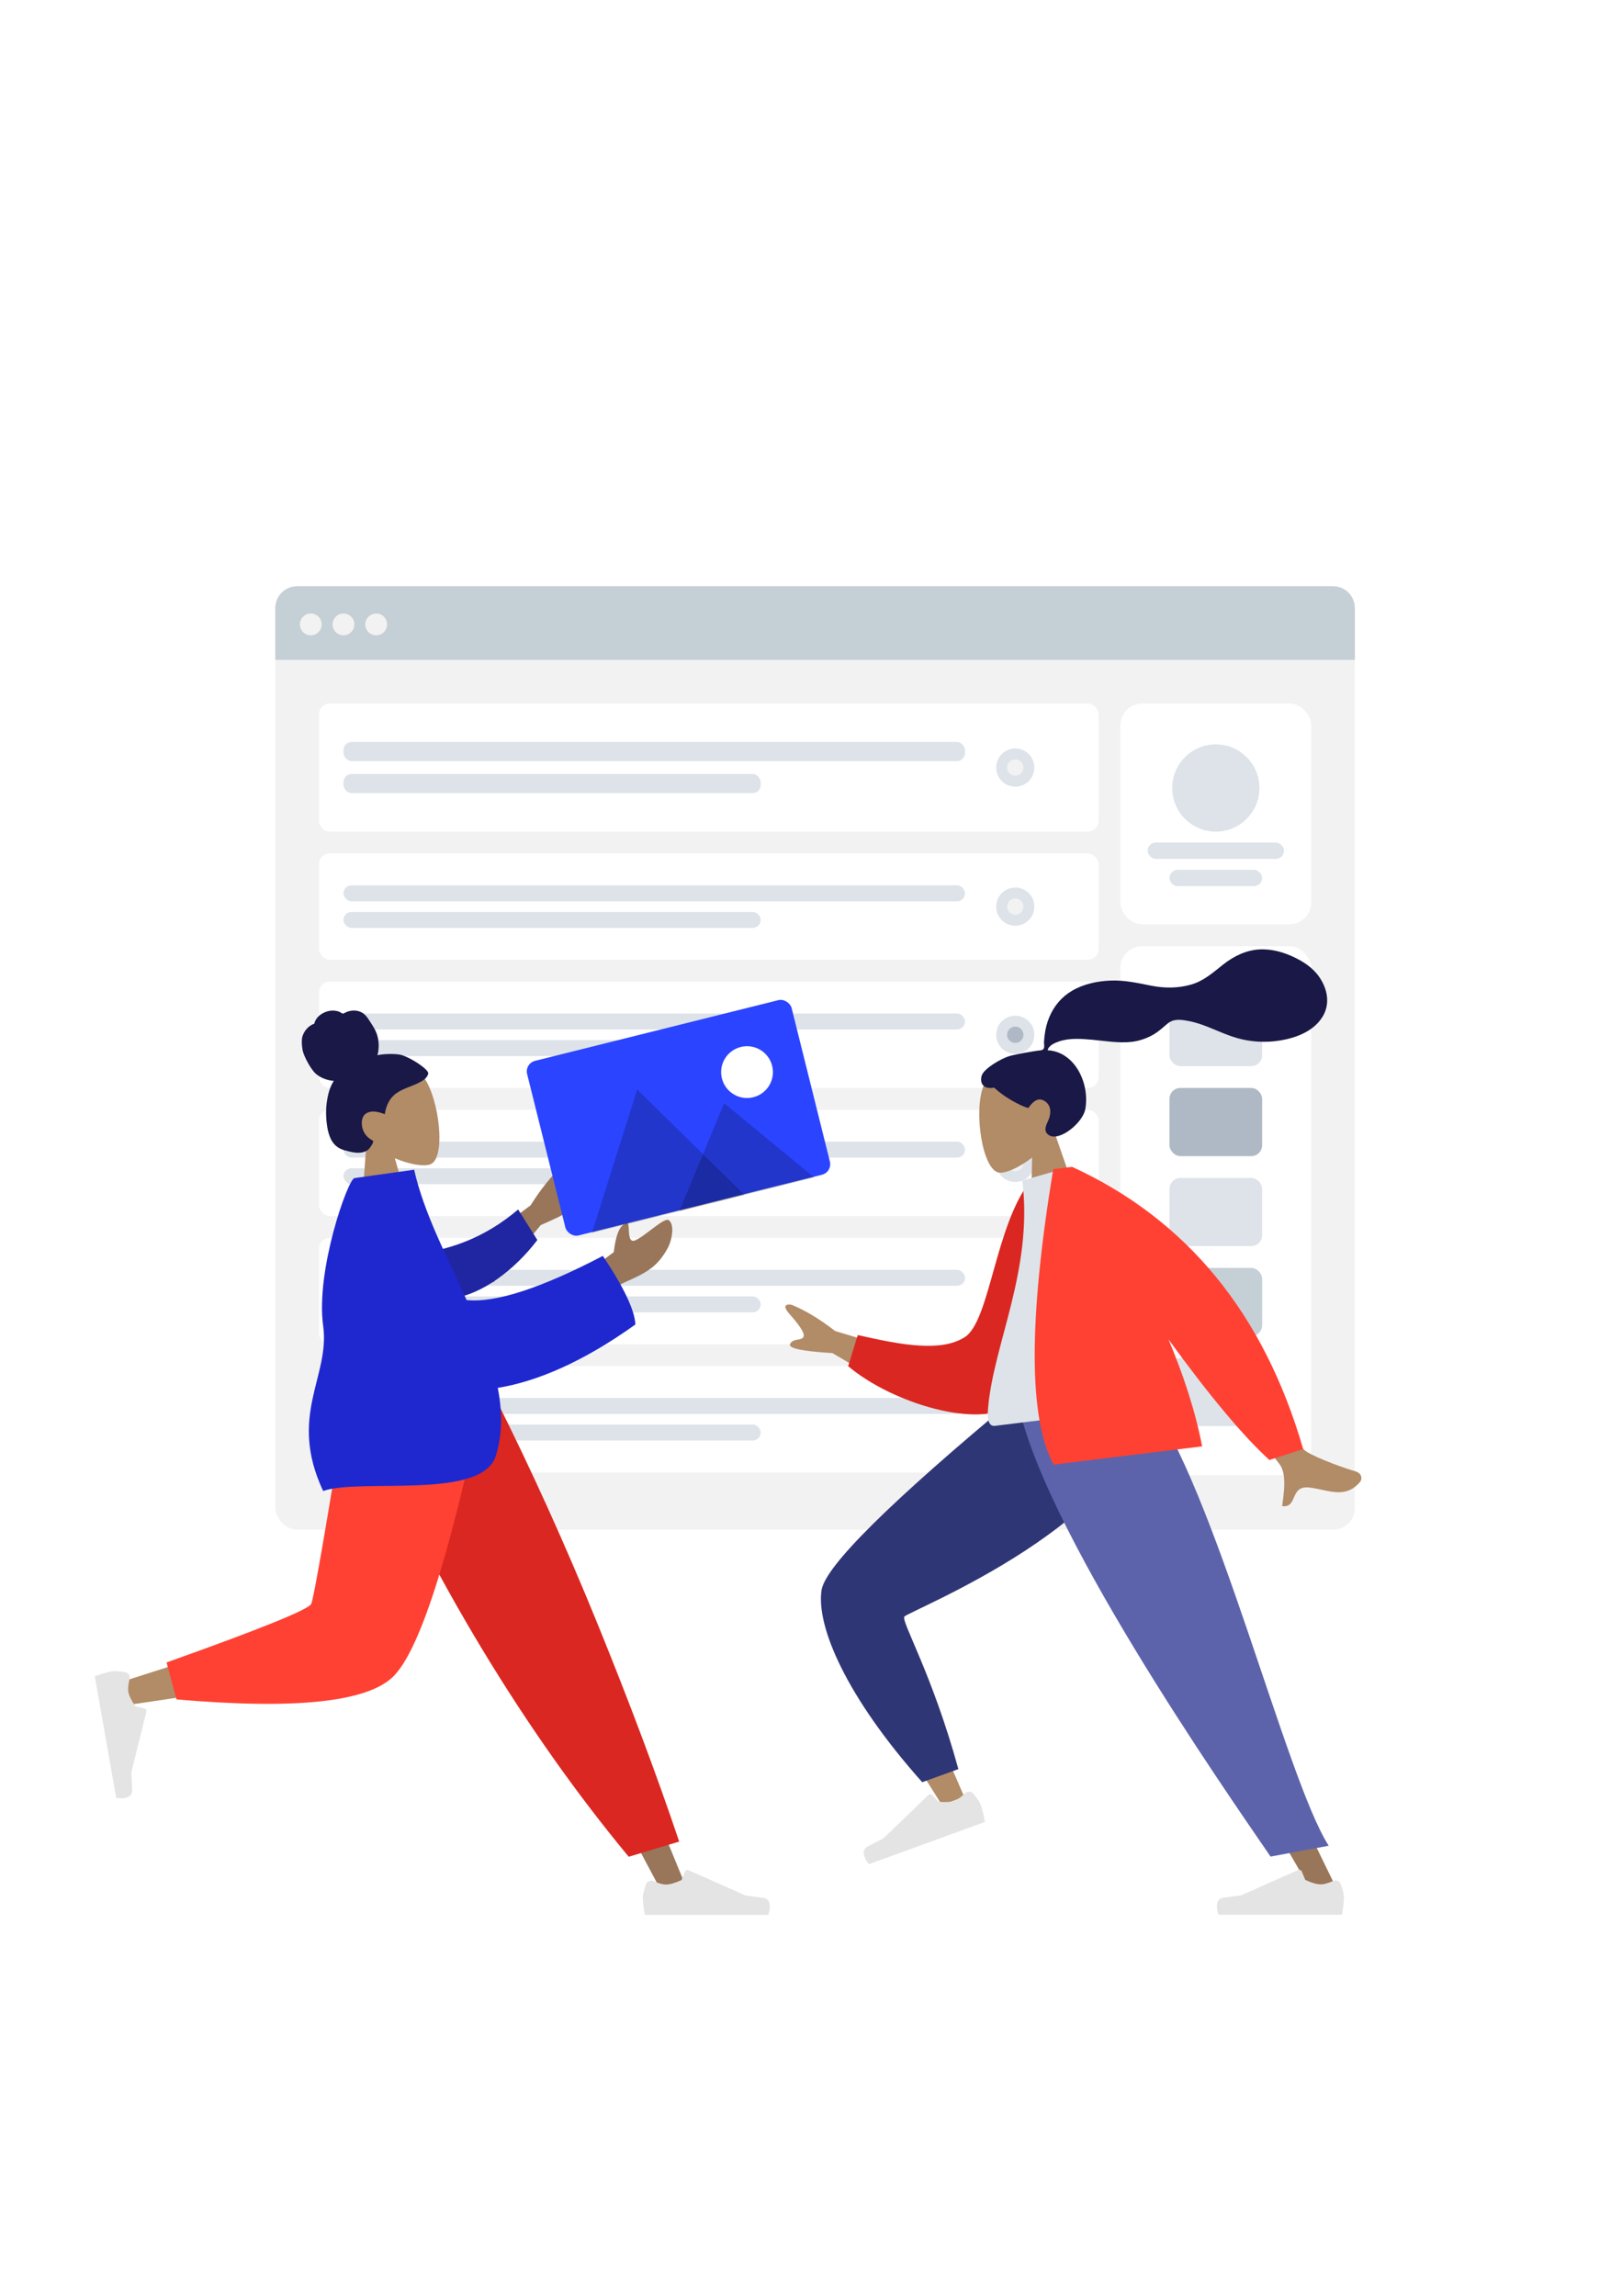 <?xml version="1.0" encoding="UTF-8"?>
<svg width="595px" height="842px" viewBox="0 0 595 842" version="1.1" xmlns="http://www.w3.org/2000/svg" xmlns:xlink="http://www.w3.org/1999/xlink">
    <!-- Generator: Sketch 55.2 (78181) - https://sketchapp.com -->
    <title>A4</title>
    <desc>Created with Sketch.</desc>
    <g id="A4" stroke="none" stroke-width="1" fill="none" fill-rule="evenodd">
        <rect fill="#FFFFFF" x="0" y="0" width="595" height="842"></rect>
        <g id="Image" transform="translate(35, 215)">
            <g id="Web" transform="translate(66, 0)">
                <rect id="Container" fill="#F2F2F2" x="0" y="0" width="396" height="346" rx="8"></rect>
                <path d="M8,0 L388,0 C392.418,-8.11624501e-16 396,3.582 396,8 L396,27 L0,27 L0,8 C-5.41083001e-16,3.582 3.582,8.11624501e-16 8,0 Z" id="Header" fill="#C5CFD6"></path>
                <g id="Buttons" transform="translate(9, 10)" fill="#F2F2F2">
                    <circle id="buttons" cx="4" cy="4" r="4"></circle>
                    <circle id="buttons" cx="16" cy="4" r="4"></circle>
                    <circle id="buttons" cx="28" cy="4" r="4"></circle>
                </g>
                <g id="Content" transform="translate(16, 43)">
                    <g id="Components" transform="translate(294, 89)">
                        <rect id="Background" fill="#FFFFFF" x="0" y="0" width="70" height="194" rx="8"></rect>
                        <g id="Rows" transform="translate(18, 18)">
                            <rect id="Data" fill="#DDE3E9" x="0" y="0" width="34" height="26" rx="4"></rect>
                            <rect id="Data" fill="#AFB9C5" x="0" y="34" width="34" height="25" rx="4"></rect>
                            <rect id="Data" fill="#DDE3E9" x="0" y="67" width="34" height="25" rx="4"></rect>
                            <rect id="Data" fill="#DDE3E9" x="0" y="133" width="34" height="25" rx="4"></rect>
                            <rect id="Data" fill="#C5CFD6" x="0" y="100" width="34" height="25" rx="4"></rect>
                        </g>
                    </g>
                    <g id="Profile" transform="translate(294, 0)">
                        <rect id="Background" fill="#FFFFFF" x="0" y="0" width="70" height="81" rx="8"></rect>
                        <g id="Profile-Info" transform="translate(10, 15)" fill="#DDE3E9">
                            <circle id="Avatar" cx="25" cy="16" r="16"></circle>
                            <rect id="Name" x="0" y="36" width="50" height="6" rx="3"></rect>
                            <rect id="Name" x="8" y="46" width="34" height="6" rx="3"></rect>
                        </g>
                    </g>
                    <g id="Rows">
                        <g id="Row">
                            <rect id="Container" fill="#FFFFFF" x="0" y="0" width="286" height="47" rx="4"></rect>
                            <g id="Text-Stuff" transform="translate(9, 14.1)" fill="#DDE3E9">
                                <rect id="Label" x="0" y="0" width="228" height="7.05" rx="3"></rect>
                                <rect id="Label" x="0" y="11.75" width="153.041" height="7.05" rx="3"></rect>
                            </g>
                            <g id="Check" transform="translate(248.435, 16.5)">
                                <circle id="Background" fill="#DDE3E9" cx="7" cy="7" r="7"></circle>
                                <circle id="Indicator" fill="#F2F2F2" cx="7" cy="7" r="3"></circle>
                            </g>
                        </g>
                        <g id="Row" transform="translate(0, 55)">
                            <rect id="Container" fill="#FFFFFF" x="0" y="0" width="286" height="39" rx="4"></rect>
                            <g id="Text-Stuff" transform="translate(9, 11.7)" fill="#DDE3E9">
                                <rect id="Label" x="0" y="0" width="228" height="5.85" rx="2.925"></rect>
                                <rect id="Label" x="0" y="9.75" width="153.041" height="5.85" rx="2.925"></rect>
                            </g>
                            <g id="Check" transform="translate(248.435, 12.5)">
                                <circle id="Background" fill="#DDE3E9" cx="7" cy="7" r="7"></circle>
                                <circle id="Indicator" fill="#F2F2F2" cx="7" cy="7" r="3"></circle>
                            </g>
                        </g>
                        <g id="Row" transform="translate(0, 102)">
                            <rect id="Container" fill="#FFFFFF" x="0" y="0" width="286" height="39" rx="4"></rect>
                            <g id="Text-Stuff" transform="translate(9, 11.7)" fill="#DDE3E9">
                                <rect id="Label" x="0" y="0" width="228" height="5.85" rx="2.925"></rect>
                                <rect id="Label" x="0" y="9.75" width="153.041" height="5.85" rx="2.925"></rect>
                            </g>
                            <g id="Check" transform="translate(248.435, 12.5)">
                                <circle id="Background" fill="#DDE3E9" cx="7" cy="7" r="7"></circle>
                                <circle id="Indicator" fill="#AFB9C5" cx="7" cy="7" r="3"></circle>
                            </g>
                        </g>
                        <g id="Row" transform="translate(0, 243)">
                            <rect id="Container" fill="#FFFFFF" x="0" y="0" width="286" height="39" rx="4"></rect>
                            <g id="Text-Stuff" transform="translate(9, 11.7)" fill="#DDE3E9">
                                <rect id="Label" x="0" y="0" width="228" height="5.85" rx="2.925"></rect>
                                <rect id="Label" x="0" y="9.75" width="153.041" height="5.85" rx="2.925"></rect>
                            </g>
                            <g id="Check" transform="translate(248.435, 12.5)">
                                <circle id="Background" fill="#DDE3E9" cx="7" cy="7" r="7"></circle>
                                <circle id="Indicator" fill="#F2F2F2" cx="7" cy="7" r="3"></circle>
                            </g>
                        </g>
                        <g id="Row" transform="translate(0, 196)">
                            <rect id="Container" fill="#FFFFFF" x="0" y="0" width="286" height="39" rx="4"></rect>
                            <g id="Text-Stuff" transform="translate(9, 11.7)" fill="#DDE3E9">
                                <rect id="Label" x="0" y="0" width="228" height="5.85" rx="2.925"></rect>
                                <rect id="Label" x="0" y="9.75" width="153.041" height="5.85" rx="2.925"></rect>
                            </g>
                            <g id="Check" transform="translate(248.435, 12.5)">
                                <circle id="Background" fill="#DDE3E9" cx="7" cy="7" r="7"></circle>
                                <circle id="Indicator" fill="#F2F2F2" cx="7" cy="7" r="3"></circle>
                            </g>
                        </g>
                        <g id="Row" transform="translate(0, 149)">
                            <rect id="Container" fill="#FFFFFF" x="0" y="0" width="286" height="39" rx="4"></rect>
                            <g id="Text-Stuff" transform="translate(9, 11.7)" fill="#DDE3E9">
                                <rect id="Label" x="0" y="0" width="228" height="5.85" rx="2.925"></rect>
                                <rect id="Label" x="0" y="9.75" width="153.041" height="5.85" rx="2.925"></rect>
                            </g>
                            <g id="Check" transform="translate(248.435, 12.5)">
                                <circle id="Background" fill="#DDE3E9" cx="7" cy="7" r="7"></circle>
                                <circle id="Indicator" fill="#F2F2F2" cx="7" cy="7" r="3"></circle>
                            </g>
                        </g>
                    </g>
                </g>
            </g>
            <g id="Group-3" transform="translate(239, 315) scale(-1, 1) translate(-239, -315) translate(0, 142)">
                <g id="Humaaan" transform="translate(358, 173.5) scale(-1, 1) translate(-358, -173.5) translate(238, 1)">
                    <g id="Head/Front/Chongo" transform="translate(102.314, 48.947) rotate(-8) translate(-102.314, -48.947) translate(48.019, 7.599)">
                        <g id="Head" stroke-width="1" transform="translate(43.279, 24.74)" fill="#B28B67">
                            <path d="M6.622,27.526 C2.929,23.209 0.429,17.919 0.847,11.991 C2.05,-5.088 25.926,-1.331 30.571,7.29 C35.215,15.91 34.663,37.775 28.661,39.316 C26.267,39.93 21.168,38.425 15.978,35.31 L19.235,58.26 L0,58.26 L6.622,27.526 Z"></path>
                        </g>
                        <path d="M66.252,22.641 C63.624,21.843 59.809,21.573 58.203,21.756 C59.116,19.578 59.479,17.151 59.183,14.788 C58.896,12.492 57.866,10.537 56.913,8.488 C56.474,7.544 55.976,6.604 55.234,5.882 C54.478,5.146 53.521,4.661 52.517,4.429 C51.49,4.192 50.417,4.211 49.388,4.427 C48.933,4.522 48.525,4.729 48.078,4.844 C47.621,4.962 47.4,4.677 47.068,4.391 C46.269,3.701 45.097,3.361 44.086,3.239 C42.951,3.103 41.774,3.273 40.692,3.644 C39.639,4.006 38.627,4.593 37.865,5.448 C37.526,5.829 37.218,6.262 37.018,6.741 C36.936,6.937 36.923,7.054 36.726,7.125 C36.544,7.192 36.331,7.194 36.143,7.257 C34.327,7.87 32.775,9.267 31.929,11.061 C31.436,12.108 31.202,13.95 31.266,16.016 C31.33,18.081 33.203,23.47 34.955,25.436 C36.518,27.19 38.817,28.348 41.035,28.855 C39.562,30.53 38.582,32.624 37.858,34.754 C37.071,37.067 36.583,39.47 36.404,41.919 C36.233,44.246 36.217,46.706 36.765,48.983 C37.277,51.113 38.373,52.86 40.202,53.968 C41.04,54.475 41.942,54.857 42.849,55.205 C43.743,55.549 44.639,55.883 45.575,56.076 C47.347,56.44 49.388,56.378 50.753,54.973 C51.245,54.467 51.786,53.831 52.145,53.213 C52.274,52.99 52.352,52.845 52.195,52.627 C52.007,52.367 51.703,52.167 51.462,51.964 C50.086,50.802 49.235,49.252 49.02,47.41 C48.802,45.54 49.306,43.128 51.132,42.312 C53.385,41.305 55.866,42.461 57.868,43.538 C58.72,40.547 60.467,37.854 63.207,36.482 C66.238,34.964 69.716,34.787 72.831,33.484 C73.642,33.145 74.469,32.76 75.067,32.068 C75.316,31.779 75.609,31.404 75.709,31.022 C75.84,30.52 75.515,30.099 75.264,29.708 C73.932,27.632 68.881,23.44 66.252,22.641 Z" id="hair" fill="#191847"></path>
                    </g>
                    <g id="Bottom/Standing/Jogging" transform="translate(0, 154.072)">
                        <polygon id="Leg" fill="#997659" points="104 0 163.445 98.758 208.012 182.249 217.611 182.249 142.939 4.04674481e-13"></polygon>
                        <g id="Accessories/Shoe/Flat-Sneaker" transform="translate(200, 158.201)" fill="#E4E4E4">
                            <path d="M1.998,20.734 C1.202,22.917 0.803,24.568 0.803,25.685 C0.803,27.127 1.045,29.232 1.527,32 C3.208,32 18.31,32 46.834,32 C48.011,28.124 47.331,26.031 44.795,25.722 C42.258,25.413 40.151,25.134 38.473,24.885 L17.598,15.616 C17.093,15.392 16.502,15.62 16.278,16.124 C16.275,16.132 16.271,16.14 16.268,16.148 L14.992,19.231 C12.644,20.322 10.735,20.868 9.267,20.868 C8.143,20.868 6.616,20.442 4.685,19.59 L4.685,19.59 C3.674,19.144 2.493,19.602 2.047,20.612 C2.03,20.652 2.013,20.693 1.998,20.734 Z" id="shoe"></path>
                        </g>
                        <path d="M195.634,168.88 L214.146,163.315 C206.036,139.221 196.095,112.706 184.324,83.77 C172.553,54.835 159.912,26.912 146.4,2.84217094e-14 L94.115,2.84217094e-14 C109.138,34.042 125.064,64.973 141.893,92.794 C158.722,120.615 176.636,145.977 195.634,168.88 Z" id="Pant" fill="#DB2721"></path>
                        <path d="M100.093,2.84217094e-14 C94.483,34.704 83.662,79.043 82.64,80.411 C81.96,81.323 57.45,89.485 9.112,104.895 L11.185,113.307 C68.829,105.042 99.202,98.63 102.305,94.07 C106.959,87.231 130.199,33.201 139.2,2.84217094e-14 L100.093,2.84217094e-14 Z" id="Leg" fill="#B28B67"></path>
                        <path d="M26.104,97.624 L29.756,111.171 C72.87,114.929 99.286,112.214 109.006,103.026 C118.726,93.838 129.804,59.496 142.239,-1.13686838e-13 L92.383,-1.13686838e-13 C84.504,48.719 80.099,74.102 79.168,76.147 C78.237,78.192 60.549,85.351 26.104,97.624 Z" id="Pant" fill="#FF4133"></path>
                        <g id="Accessories/Shoe/Flat-Sneaker" transform="translate(19.6, 122.427) rotate(80) translate(-19.6, -122.427) translate(-4.8, 106.527)" fill="#E4E4E4">
                            <path d="M1.998,20.734 C1.202,22.917 0.803,24.568 0.803,25.685 C0.803,27.127 1.045,29.232 1.527,32 C3.208,32 18.31,32 46.834,32 C48.011,28.124 47.331,26.031 44.795,25.722 C42.258,25.413 40.151,25.134 38.473,24.885 L17.598,15.616 C17.093,15.392 16.502,15.62 16.278,16.124 C16.275,16.132 16.271,16.14 16.268,16.148 L14.992,19.231 C12.644,20.322 10.735,20.868 9.267,20.868 C8.143,20.868 6.616,20.442 4.685,19.59 L4.685,19.59 C3.674,19.144 2.493,19.602 2.047,20.612 C2.03,20.652 2.013,20.693 1.998,20.734 Z" id="shoe"></path>
                        </g>
                    </g>
                    <g id="Body/Pointing-Forward" transform="translate(115.997, 146.194) rotate(-8) translate(-115.997, -146.194) translate(13.794, 71.846)">
                        <path d="M126.415,34.023 L154.074,18.876 C158.674,13.414 163.205,9.173 167.67,6.151 C169.034,5.582 171.419,5.237 169.188,9.196 C166.957,13.155 164.789,17.42 165.926,18.64 C167.062,19.86 169.896,18.156 171.252,20.182 C172.156,21.533 167.314,23.668 156.727,26.585 L136.629,44.985 L126.415,34.023 Z M169.734,46.803 L181.884,40.13 C183.589,33.644 185.627,30.38 187.997,30.34 C189.819,29.492 186.647,37.688 190.1,36.977 C193.552,36.267 201.979,30 203.431,31.272 C205.58,33.155 203.664,38.935 201.407,41.81 C197.189,47.184 193.697,49.022 185.065,51.428 C180.552,52.687 175.672,55.209 170.426,58.995 L169.734,46.803 Z" id="Skin" fill="#997659"></path>
                        <path d="M113.84,27.688 C123.425,29.103 136.505,29.103 151.489,22.618 L154.947,35.388 C144.08,43.219 129.662,48.785 118.167,46.632 C109.108,44.935 106.201,33.194 113.84,27.688 Z" id="Sleeve" fill="#2026A2" transform="translate(132.2, 34.858) rotate(-9) translate(-132.2, -34.858) "></path>
                        <path d="M125.989,50.008 C136.274,52.572 153.522,49.548 177.732,40.934 C183.737,53.356 186.513,62.212 186.06,67.502 C165.291,78.349 147.491,83.186 132.826,83.505 C133.292,92.206 132.233,100.485 128.675,108.05 C121.36,123.602 78.528,109.199 64.127,112.034 C55.108,82.748 72.546,70.846 72.56,52.107 C72.575,31.587 89.054,-1.42108547e-13 91.479,-1.42108547e-13 L113.59,-1.42108547e-13 C114.81,15.672 120.95,32.944 125.989,50.008 Z" id="Clothes" fill="#1F28CF"></path>
                    </g>
                </g>
                <g id="Humaaan">
                    <g id="Head/Front/Airy" transform="translate(131.751, 48.366) rotate(7) translate(-131.751, -48.366) translate(77.456, 7.007)">
                        <g id="Head" stroke-width="1" transform="translate(43.279, 24.74)" fill="#B28B67">
                            <path d="M6.622,27.526 C2.929,23.209 0.429,17.919 0.847,11.991 C2.05,-5.088 25.926,-1.331 30.571,7.29 C35.215,15.91 34.663,37.775 28.661,39.316 C26.267,39.93 21.168,38.425 15.978,35.31 L19.235,58.26 L0,58.26 L6.622,27.526 Z"></path>
                        </g>
                        <path d="M62.887,22.095 C60.351,21.681 53.525,21.396 52.267,21.397 C51.462,21.397 50.59,21.58 50.114,20.844 C49.724,20.242 49.867,19.223 49.75,18.524 C49.615,17.712 49.423,16.911 49.229,16.111 C48.676,13.836 47.84,11.672 46.67,9.64 C44.476,5.827 41.261,2.841 37.202,1.104 C32.719,-0.815 27.648,-1.254 22.826,-0.865 C17.667,-0.449 12.997,1.247 8.125,2.843 C3.483,4.364 -1.379,4.963 -6.234,4.22 C-11.126,3.472 -14.822,0.832 -18.948,-1.674 C-23.172,-4.239 -27.999,-5.917 -32.992,-5.531 C-37.653,-5.171 -41.949,-3.255 -45.804,-0.695 C-49.41,1.701 -52.386,4.582 -54.065,8.638 C-55.873,13.001 -55.871,17.791 -52.899,21.646 C-48.592,27.236 -40.595,28.681 -33.941,28.537 C-30.093,28.454 -26.314,27.755 -22.681,26.482 C-17.835,24.785 -13.648,21.909 -9.115,19.575 C-6.988,18.48 -4.789,17.581 -2.484,16.933 C-0.247,16.304 1.955,16.015 3.98,17.361 C6.123,18.784 8.042,20.182 10.493,21.073 C12.844,21.928 15.334,22.406 17.839,22.387 C22.713,22.349 27.517,20.837 32.25,19.824 C36.11,18.999 40.24,18.176 44.175,18.969 C45.817,19.301 48.215,19.985 48.808,21.684 C38.827,23.485 34.906,35.778 37.72,44.802 C39.239,49.672 48.369,55.366 51.918,52.805 C54.167,51.183 52.802,49.054 51.918,47.648 C50.226,44.956 49.647,41.497 52.778,39.623 C55.479,38.006 58.319,41.845 58.372,41.841 C59.115,41.783 65.529,38.171 69.948,32.9 C74.307,33.157 74.969,30.295 73.928,27.954 C72.887,25.613 66.389,22.667 62.887,22.095 Z" id="hair" fill="#191847"></path>
                    </g>
                    <g id="Bottom/Standing/Sprint" transform="translate(0, 155.009)">
                        <path d="M165.591,-7.923 C150.392,4.481 156.511,113.64 155.498,115.011 C155.048,115.621 130.918,120.746 83.11,130.386 L85.2,138.84 C141.149,136.222 170.748,132.837 173.997,128.685 C178.649,122.739 184.321,89.427 191.015,28.749 L165.591,-7.923 Z" id="Leg" fill="#B28B67" transform="translate(137.063, 65.459) rotate(-55) translate(-137.063, -65.459) "></path>
                        <path d="M91.212,121.513 L94.889,135.129 C136.615,140.052 164.095,134.192 173.746,124.994 C180.181,118.862 185.868,85.641 190.809,25.331 L163.613,-13.51 C127.427,13.803 149.31,103.629 148.389,105.68 C147.469,107.731 125.476,109.29 91.212,121.513 Z" id="Pant" fill="#2F3676" transform="translate(141.01, 61.703) rotate(-55) translate(-141.01, -61.703) "></path>
                        <g id="Accessories/Shoe/Flat-Sneaker" transform="translate(178.707, 148.883) rotate(20) translate(-178.707, -148.883) translate(154.307, 132.983)" fill="#E4E4E4">
                            <path d="M1.998,20.734 C1.202,22.917 0.803,24.568 0.803,25.685 C0.803,27.127 1.045,29.232 1.527,32 C3.208,32 18.31,32 46.834,32 C48.011,28.124 47.331,26.031 44.795,25.722 C42.258,25.413 40.151,25.134 38.473,24.885 L17.598,15.616 C17.093,15.392 16.502,15.62 16.278,16.124 C16.275,16.132 16.271,16.14 16.268,16.148 L14.992,19.231 C12.644,20.322 10.735,20.868 9.267,20.868 C8.143,20.868 6.616,20.442 4.685,19.59 L4.685,19.59 C3.674,19.144 2.493,19.602 2.047,20.612 C2.03,20.652 2.013,20.693 1.998,20.734 Z" id="shoe"></path>
                        </g>
                        <polygon id="Leg" fill="#997659" points="104 0 62.603 98.758 21.917 182.249 31.516 182.249 136.539 0"></polygon>
                        <g id="Accessories/Shoe/Flat-Sneaker" transform="translate(19.2, 158.201)" fill="#E4E4E4">
                            <path d="M1.998,20.734 C1.202,22.917 0.803,24.568 0.803,25.685 C0.803,27.127 1.045,29.232 1.527,32 C3.208,32 18.31,32 46.834,32 C48.011,28.124 47.331,26.031 44.795,25.722 C42.258,25.413 40.151,25.134 38.473,24.885 L17.598,15.616 C17.093,15.392 16.502,15.62 16.278,16.124 C16.275,16.132 16.271,16.14 16.268,16.148 L14.992,19.231 C12.644,20.322 10.735,20.868 9.267,20.868 C8.143,20.868 6.616,20.442 4.685,19.59 L4.685,19.59 C3.674,19.144 2.493,19.602 2.047,20.612 C2.03,20.652 2.013,20.693 1.998,20.734 Z" id="shoe"></path>
                        </g>
                        <path d="M25.591,164.905 L46.921,168.88 C63.413,144.785 132.433,45.991 140,2.84217094e-14 L92.515,2.84217094e-14 C67.244,33.247 41.311,140.412 25.591,164.905 Z" id="Pant" fill="#5C63AB"></path>
                    </g>
                    <g id="Body/Jacket-2" transform="translate(119.77, 145.863) rotate(7) translate(-119.77, -145.863) translate(17.566, 71.495)">
                        <path d="M157.781,61.845 L186.656,49.165 C191.714,44.126 196.598,40.295 201.309,37.674 C202.717,37.225 205.124,37.09 202.556,40.84 C199.989,44.589 197.457,48.649 198.483,49.963 C199.509,51.277 202.48,49.827 203.654,51.964 C204.437,53.388 199.428,55.093 188.626,57.076 L167.001,73.655 L157.781,61.845 Z M41.046,65.337 L57.375,68.577 C40.953,99.177 32.146,115.396 30.955,117.232 C28.273,121.363 30.775,128.935 31.699,132.922 C25.902,134.271 28.188,125.546 20.852,127.368 C14.156,129.031 8.478,133.298 2.234,127.543 C1.467,126.835 0.905,124.624 3.522,123.49 C10.043,120.664 19.676,115.372 21.239,113.318 C23.369,110.517 29.971,94.523 41.046,65.337 Z" id="Skin" fill="#B28B67"></path>
                        <path d="M98.239,7.87 L105.001,6.093 C121.221,19.287 130.371,53.594 140.738,57.334 C150.54,60.87 163.525,55.482 178.901,48.396 L184.712,58.831 C171.654,75.695 142.081,91.565 128.968,85.129 C108.003,74.84 99.647,32.272 98.239,7.87 Z" id="Coat-Back" fill="#DB2721" transform="translate(141.476, 46.343) rotate(5) translate(-141.476, -46.343) "></path>
                        <path d="M71.719,90.834 C99.348,90.834 119.671,90.834 132.689,90.834 C135.475,90.834 134.95,86.812 134.547,84.782 C129.899,61.356 111.755,36.104 111.755,2.757 L94.168,0 C79.622,23.393 74.591,52.193 71.719,90.834 Z" id="Shirt" fill="#DDE3E9"></path>
                        <path d="M65.638,67.116 C53.208,89.534 42.761,105.673 34.295,115.535 L21.516,113.032 C29.748,61.983 53.587,24.306 93.034,-9.9475983e-14 L96.208,-9.9475983e-14 L99.997,0 C115.785,53.813 120.138,89.668 113.054,107.567 L58.172,107.567 C59.04,94.47 61.824,80.62 65.638,67.116 Z" id="Coat-Front" fill="#FF4133"></path>
                    </g>
                </g>
            </g>
            <g transform="translate(213.869, 195.14) rotate(-14) translate(-213.869, -195.14) translate(163.369, 161.14)">
                <path d="M50.828,54.607 C50.826,54.612 50.824,54.617 50.821,54.623 C50.824,54.618 50.828,54.598 50.828,54.607" id="Fill-35" fill="#C5CFD6"></path>
                <path d="M50.823,54.614 C50.823,54.615 50.822,54.617 50.822,54.619 C50.822,54.614 50.831,54.599 50.823,54.614" id="Fill-37" fill="#C5CFD6"></path>
                <path d="M50.858,54.53 C50.851,54.55 50.842,54.569 50.834,54.589 C50.838,54.579 50.842,54.571 50.846,54.561 C50.742,54.821 50.808,54.652 50.858,54.53" id="Fill-39" fill="#C5CFD6"></path>
                <path d="M50.836,54.59 C50.832,54.599 50.828,54.609 50.824,54.618 C50.795,54.674 50.836,54.59 50.836,54.59" id="Fill-41" fill="#C5CFD6"></path>
                <polygon id="Fill-43" fill="#C5CFD6" points="50.825 54.614 50.825 54.614 50.825 54.613"></polygon>
                <path d="M50.824,54.615 C50.824,54.614 50.824,54.614 50.825,54.613 C50.824,54.614 50.824,54.614 50.824,54.615" id="Fill-45" fill="#C5CFD6"></path>
                <path d="M50.819,54.622 C50.813,54.634 50.847,54.576 50.819,54.622" id="Fill-47" fill="#C5CFD6"></path>
                <path d="M50.824,54.615 L50.826,54.613 C50.825,54.614 50.825,54.615 50.824,54.615" id="Fill-49" fill="#C5CFD6"></path>
                <rect id="Photo-Background" fill="#2B44FF" x="0.575" y="0.818" width="100" height="66" rx="4"></rect>
                <g id="icons8-night_landscape" transform="translate(9.058, 20.093)" fill="#000000" fill-opacity="0.2">
                    <polygon id="Mountains" points="29.312 0 0.471 47 58.152 47"></polygon>
                    <polygon id="Mountains" points="59.047 12.589 33.551 47 84.544 47"></polygon>
                </g>
                <circle id="Sun" fill="#FFFFFF" cx="79.017" cy="23.642" r="9.5"></circle>
            </g>
        </g>
    </g>
</svg>